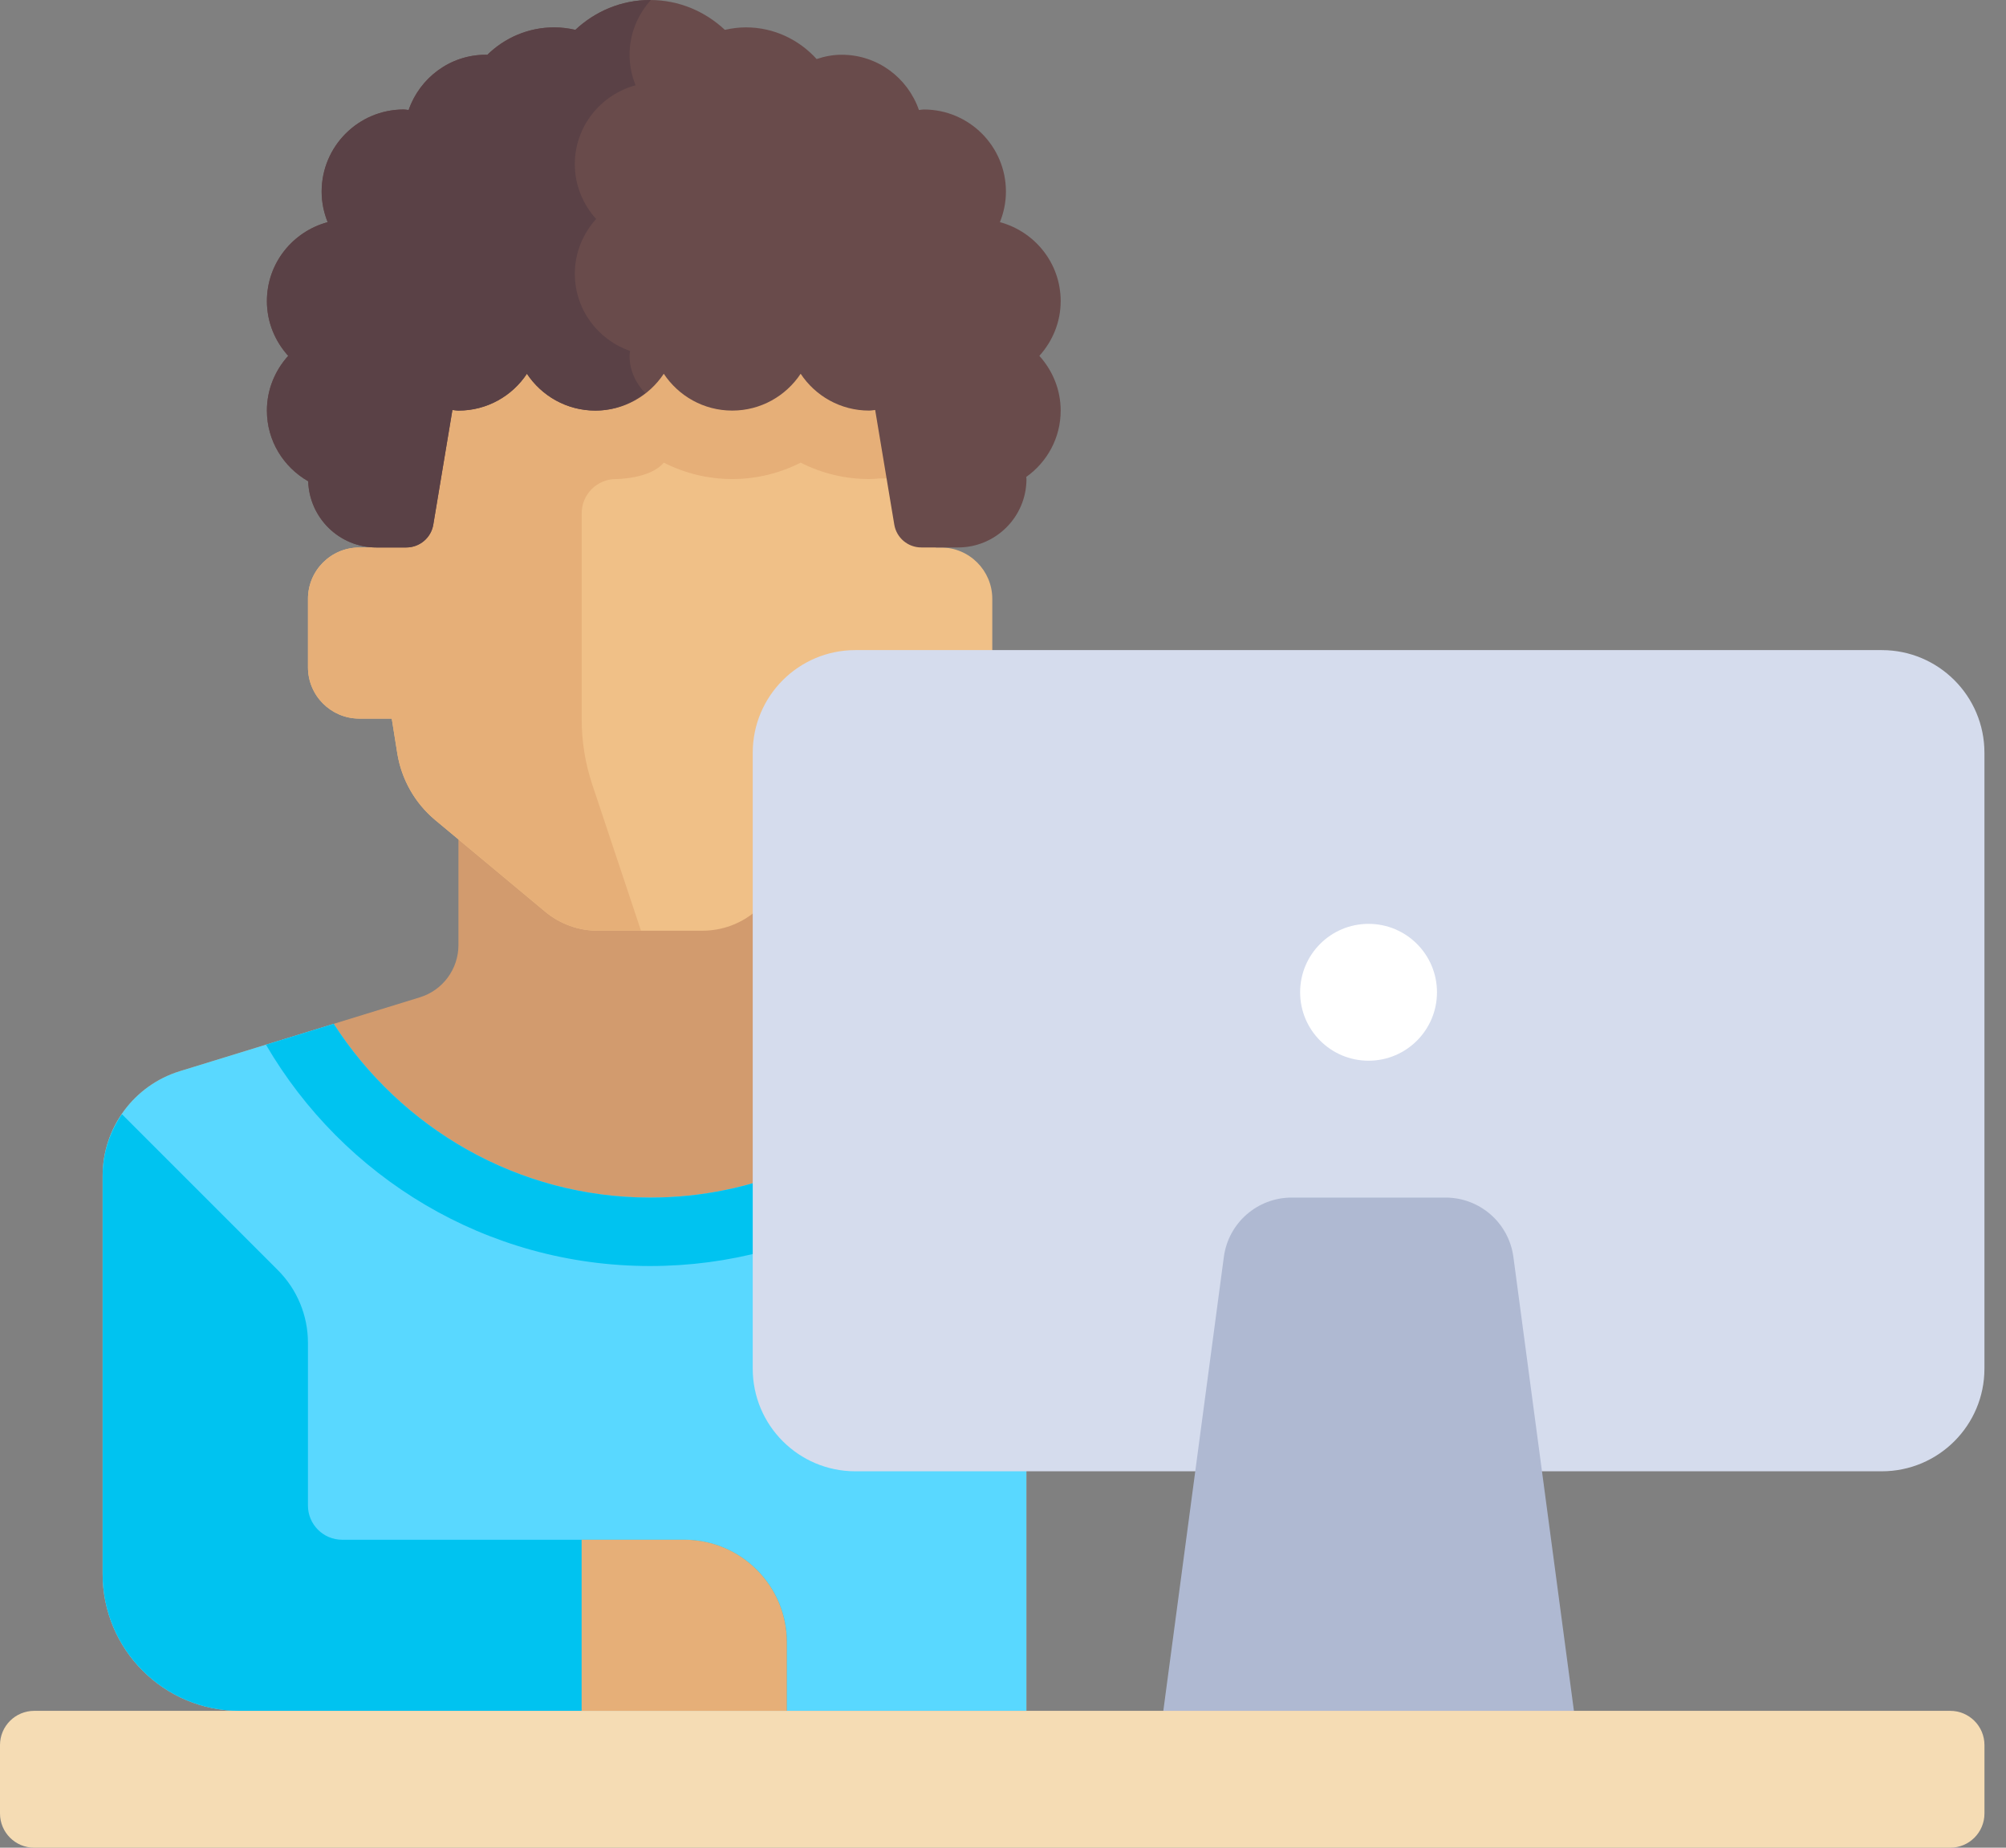 <svg width="76" height="70" viewBox="0 0 76 70" fill="none" xmlns="http://www.w3.org/2000/svg">
<rect x="0" y="0" width="76" height="70" fill="#808080" stroke="none"/>
<path d="M17.369 29.816V35.802C17.369 36.712 16.776 37.517 15.905 37.784L6.816 40.581C5.076 41.117 3.888 42.725 3.888 44.545V59.63C3.888 62.493 6.21 64.814 9.073 64.814H11.666H38.887V29.816H17.369Z" fill="#D29B6E"/>
<path d="M24.628 45.371C19.61 45.371 15.185 42.736 12.642 38.788L6.816 40.581C5.076 41.116 3.888 42.724 3.888 44.545V59.629C3.888 62.493 6.21 64.814 9.073 64.814H11.666H38.887V31.111C38.888 38.954 32.471 45.371 24.628 45.371Z" fill="#59D8FF"/>
<path d="M38.889 31.112C38.889 38.954 32.473 45.371 24.63 45.371C19.612 45.371 15.187 42.736 12.644 38.788L10.076 39.578C12.997 44.587 18.414 47.963 24.63 47.963C30.644 47.963 35.907 44.803 38.889 40.064V31.112Z" fill="#00C3F0"/>
<path d="M25.926 58.333H12.963C12.248 58.333 11.667 57.753 11.667 57.037V50.87C11.667 49.839 11.257 48.849 10.528 48.12L4.619 42.211C4.16 42.884 3.89 43.689 3.89 44.545V59.629C3.89 62.493 6.211 64.814 9.075 64.814H11.667H29.815V62.222C29.815 60.074 28.074 58.333 25.926 58.333Z" fill="#00C3F0"/>
<path d="M35.649 20.742H35.457L35.001 11.668H14.423V20.742H13.613C12.539 20.742 11.668 21.613 11.668 22.687V25.279C11.668 26.353 12.539 27.224 13.613 27.224H14.842L15.052 28.54C15.211 29.53 15.722 30.429 16.493 31.071L20.655 34.539C21.214 35.005 21.919 35.26 22.647 35.26H26.616C27.343 35.26 28.048 35.005 28.607 34.539L32.77 31.071C33.54 30.429 34.051 29.53 34.21 28.54L34.421 27.224H35.649C36.723 27.224 37.594 26.353 37.594 25.279V22.687C37.594 21.613 36.723 20.742 35.649 20.742Z" fill="#F0C087"/>
<path d="M35.001 11.668H22.038H14.423V20.742H13.613C12.539 20.742 11.668 21.613 11.668 22.687V25.279C11.668 26.353 12.539 27.224 13.613 27.224H14.842L15.052 28.54C15.211 29.53 15.722 30.429 16.493 31.071L20.655 34.539C21.214 35.005 21.919 35.26 22.646 35.26H24.285L22.437 29.717C22.173 28.924 22.038 28.093 22.038 27.258V19.446C22.038 18.73 22.619 18.149 23.335 18.149C23.335 18.149 24.631 18.149 25.149 17.527C25.939 17.93 26.825 18.149 27.742 18.149C28.659 18.149 29.544 17.93 30.334 17.527C31.125 17.93 32.01 18.149 32.927 18.149C33.057 18.149 33.184 18.141 33.311 18.126L35.325 18.129L35.001 11.668Z" fill="#E6AF78"/>
<path d="M40.185 11.407C40.185 9.971 39.206 8.774 37.883 8.416C38.027 8.058 38.111 7.669 38.111 7.259C38.111 5.541 36.718 4.148 35 4.148C34.937 4.148 34.877 4.163 34.815 4.167C34.392 2.951 33.248 2.074 31.889 2.074C31.555 2.074 31.238 2.136 30.939 2.237C30.275 1.505 29.325 1.037 28.259 1.037C27.984 1.037 27.719 1.073 27.462 1.131C26.719 0.435 25.728 0 24.63 0C23.531 0 22.54 0.435 21.798 1.131C21.54 1.073 21.275 1.037 21 1.037C20.011 1.037 19.116 1.435 18.461 2.078C18.443 2.077 18.426 2.074 18.408 2.074C17.048 2.074 15.905 2.952 15.481 4.167C15.419 4.163 15.36 4.148 15.297 4.148C13.578 4.148 12.186 5.541 12.186 7.259C12.186 7.669 12.27 8.058 12.413 8.416C11.09 8.774 10.112 9.971 10.112 11.407C10.112 12.208 10.422 12.93 10.919 13.481C10.422 14.032 10.112 14.755 10.112 15.555C10.112 16.707 10.745 17.698 11.676 18.233C11.722 19.625 12.857 20.74 14.26 20.74H15.393C15.9 20.74 16.333 20.374 16.416 19.874L17.14 15.532C17.218 15.538 17.292 15.555 17.371 15.555C18.454 15.555 19.407 15 19.963 14.16C20.521 15 21.472 15.555 22.556 15.555C23.64 15.555 24.591 15 25.148 14.16C25.706 15 26.657 15.555 27.741 15.555C28.825 15.555 29.776 15 30.334 14.16C30.891 15 31.843 15.555 32.926 15.555C33.005 15.555 33.08 15.538 33.157 15.532L33.881 19.874C33.964 20.374 34.397 20.74 34.904 20.74H36.296C37.728 20.74 38.889 19.58 38.889 18.148C38.889 18.121 38.882 18.096 38.881 18.069C39.668 17.508 40.185 16.597 40.185 15.555C40.185 14.755 39.874 14.033 39.378 13.481C39.874 12.93 40.185 12.208 40.185 11.407Z" fill="#694B4B"/>
<path d="M23.87 13.296C22.655 12.873 21.778 11.73 21.778 10.37C21.778 9.57 22.089 8.847 22.585 8.296C22.089 7.745 21.778 7.023 21.778 6.222C21.778 4.786 22.757 3.589 24.08 3.231C23.936 2.873 23.852 2.484 23.852 2.074C23.852 1.275 24.162 0.554 24.657 0.003C24.648 0.003 24.639 0 24.63 0C23.532 0 22.54 0.435 21.798 1.131C21.541 1.073 21.275 1.037 21 1.037C20.011 1.037 19.116 1.435 18.461 2.078C18.443 2.077 18.426 2.074 18.408 2.074C17.049 2.074 15.905 2.952 15.482 4.167C15.419 4.163 15.36 4.148 15.297 4.148C13.579 4.148 12.186 5.541 12.186 7.259C12.186 7.669 12.27 8.058 12.414 8.416C11.09 8.774 10.112 9.971 10.112 11.407C10.112 12.208 10.422 12.93 10.919 13.481C10.422 14.032 10.112 14.755 10.112 15.555C10.112 16.707 10.745 17.698 11.676 18.233C11.722 19.625 12.857 20.74 14.26 20.74H15.393C15.9 20.74 16.333 20.374 16.416 19.874L17.14 15.532C17.218 15.538 17.292 15.555 17.371 15.555C18.454 15.555 19.407 15 19.963 14.16C20.521 15 21.472 15.555 22.556 15.555C23.271 15.555 23.917 15.297 24.442 14.89C24.087 14.52 23.852 14.036 23.852 13.481C23.852 13.418 23.865 13.358 23.87 13.296Z" fill="#5A4146"/>
<path d="M22.035 58.331H25.924C28.072 58.331 29.813 60.072 29.813 62.22V64.812H22.035V58.331Z" fill="#E6AF78"/>
<path d="M71.294 55.74H32.406C30.259 55.74 28.518 53.999 28.518 51.851V28.518C28.518 26.37 30.259 24.629 32.406 24.629H71.294C73.442 24.629 75.183 26.37 75.183 28.518V51.851C75.183 53.999 73.442 55.74 71.294 55.74Z" fill="#D5DCED"/>
<path d="M59.63 64.814L57.337 47.62C57.165 46.332 56.067 45.37 54.767 45.37H48.937C47.637 45.37 46.538 46.332 46.367 47.62L44.074 64.814V67.407H59.629V64.814H59.63Z" fill="#AFB9D2"/>
<path d="M51.849 40.185C53.281 40.185 54.442 39.024 54.442 37.592C54.442 36.16 53.281 35 51.849 35C50.417 35 49.257 36.16 49.257 37.592C49.257 39.024 50.417 40.185 51.849 40.185Z" fill="white"/>
<path d="M73.887 70H1.296C0.58 70 0 69.42 0 68.704V66.112C0 65.396 0.58 64.815 1.296 64.815H73.887C74.603 64.815 75.184 65.396 75.184 66.112V68.704C75.183 69.42 74.603 70 73.887 70Z" fill="#F5DCB4"/>
</svg>
